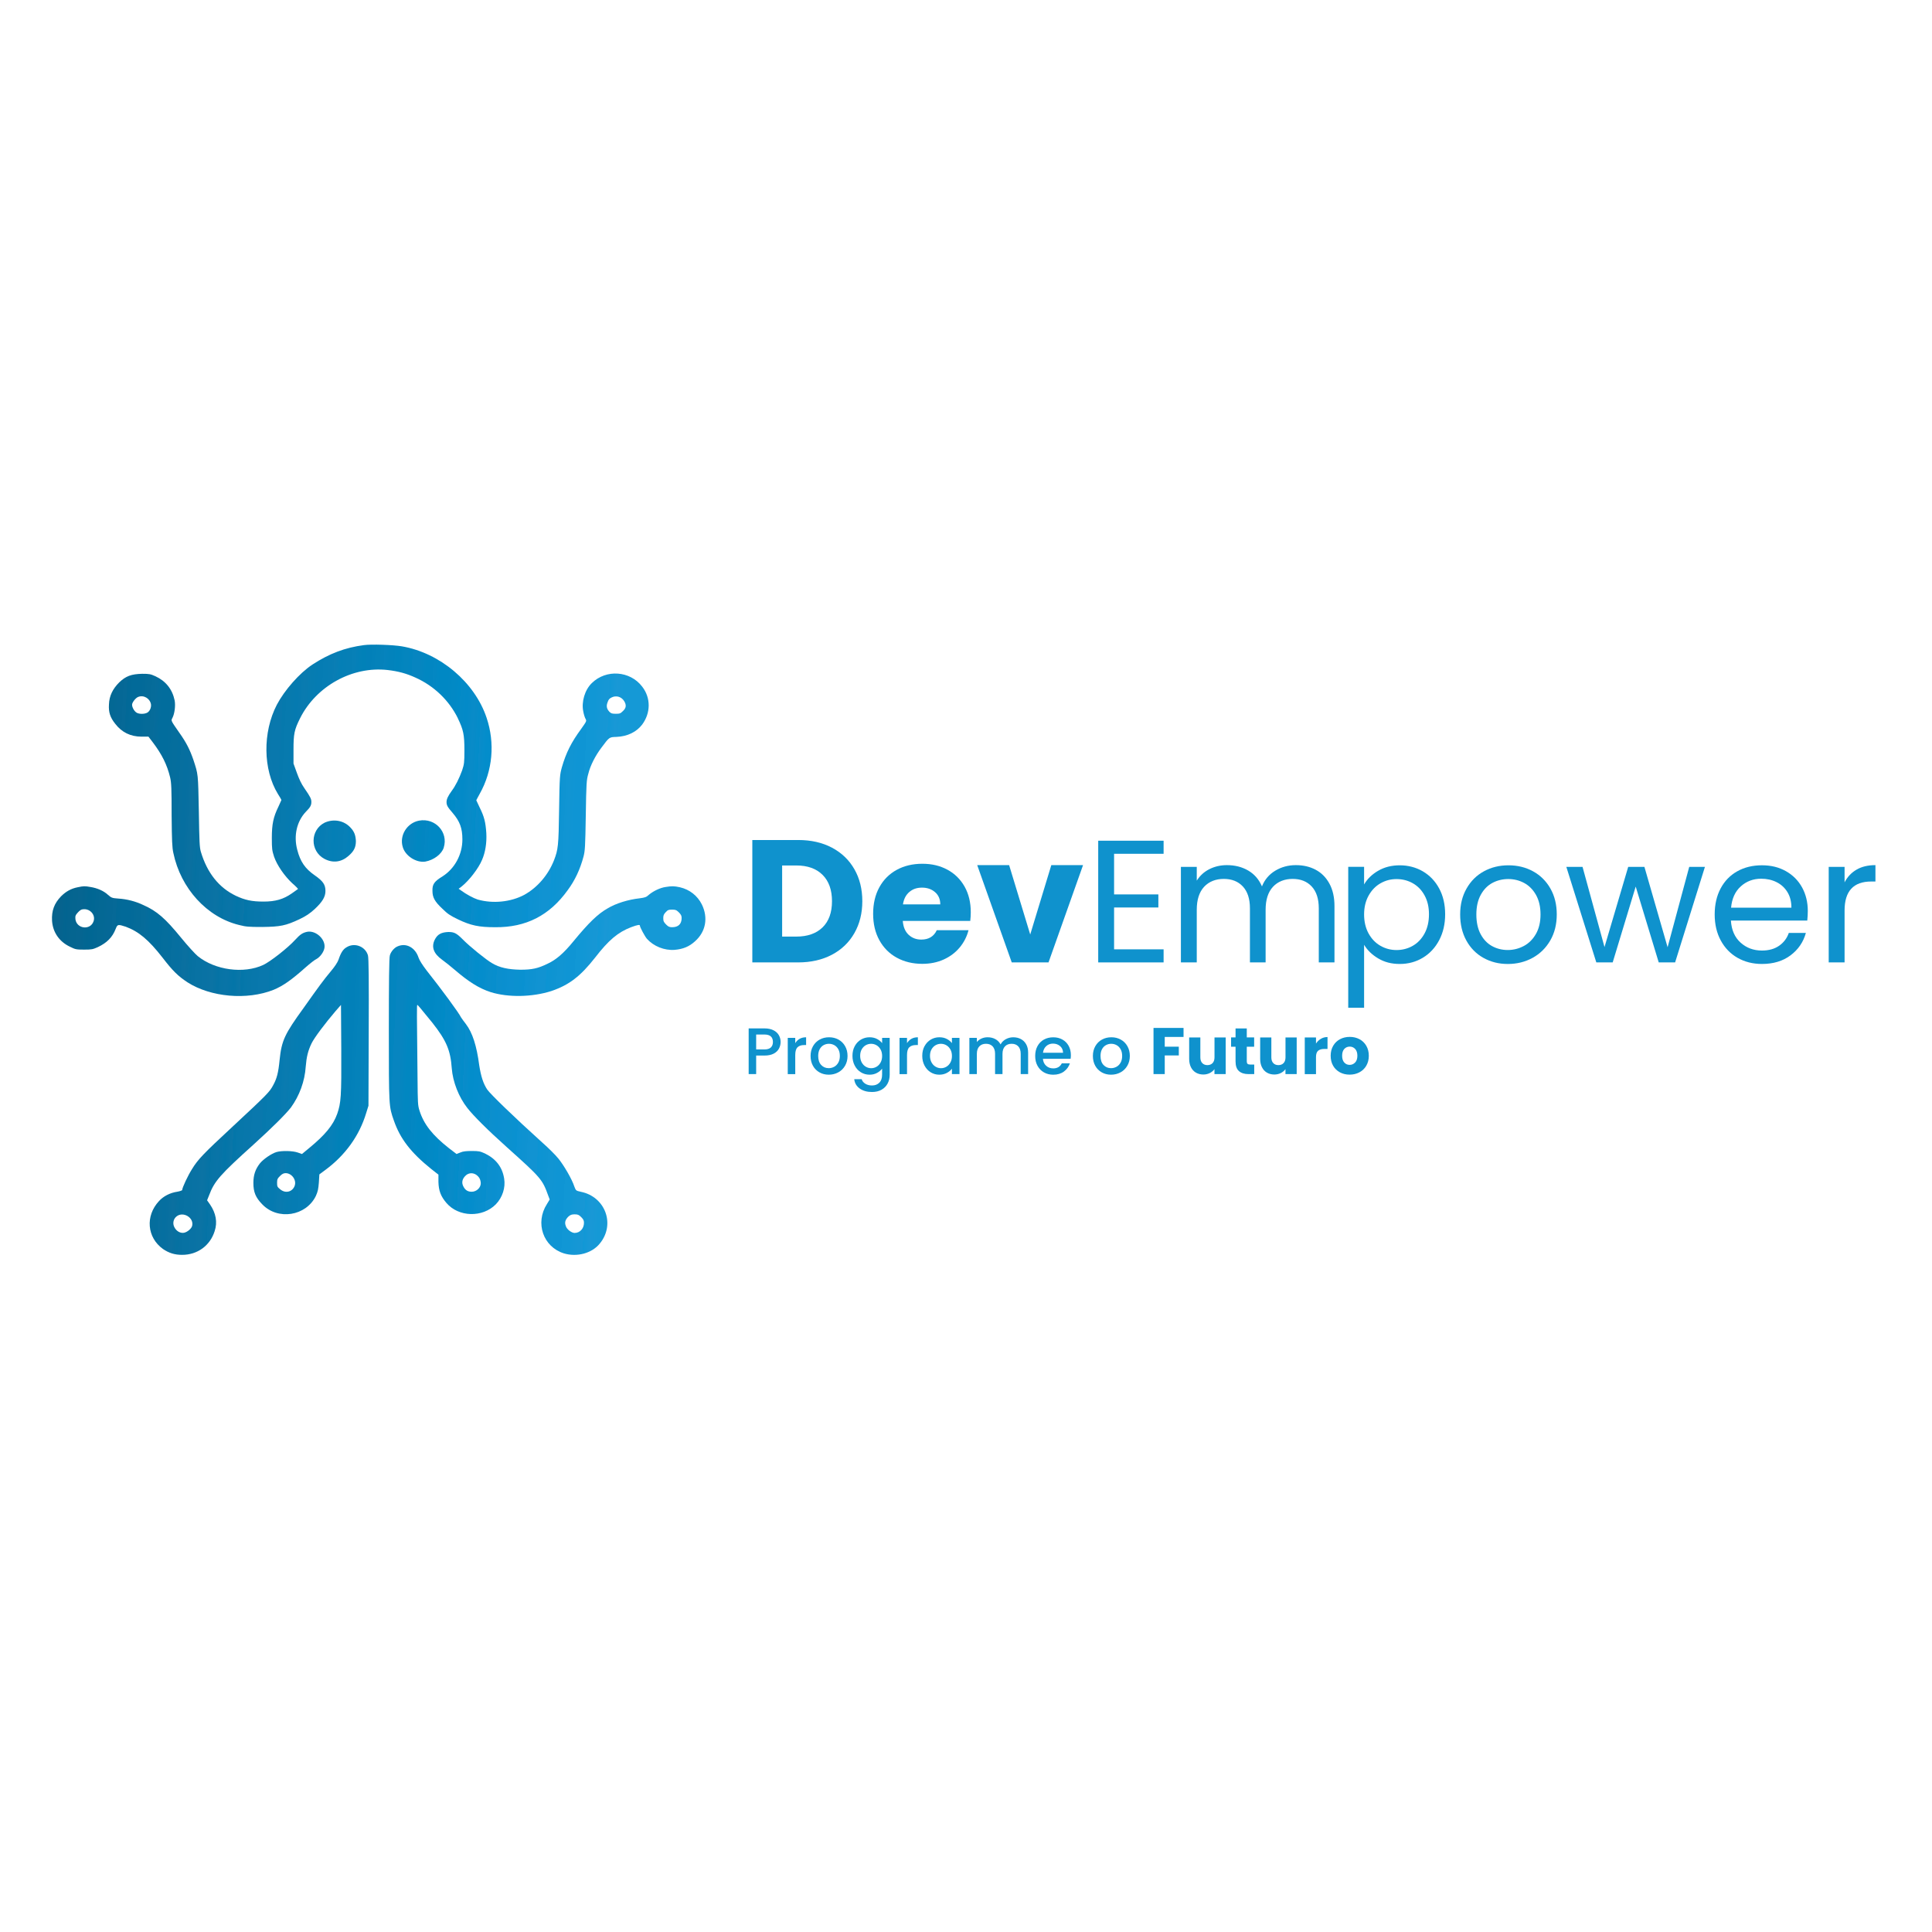 <?xml version="1.0" encoding="UTF-8"?>
<svg id="Camada_1" data-name="Camada 1" xmlns="http://www.w3.org/2000/svg" xmlns:xlink="http://www.w3.org/1999/xlink" viewBox="0 0 1080 1080">
  <defs>
    <style>
      .cls-1 {
        fill: url(#Gradiente_sem_nome_2);
      }

      .cls-1, .cls-2, .cls-3, .cls-4, .cls-5, .cls-6, .cls-7, .cls-8 {
        stroke-width: 0px;
      }

      .cls-2 {
        fill: url(#Gradiente_sem_nome_2-4);
      }

      .cls-3 {
        fill: url(#Gradiente_sem_nome_2-7);
      }

      .cls-4 {
        fill: url(#Gradiente_sem_nome_2-2);
      }

      .cls-5 {
        fill: url(#Gradiente_sem_nome_2-5);
      }

      .cls-6 {
        fill: #0f92cd;
      }

      .cls-7 {
        fill: url(#Gradiente_sem_nome_2-6);
      }

      .cls-8 {
        fill: url(#Gradiente_sem_nome_2-3);
      }
    </style>
    <linearGradient id="Gradiente_sem_nome_2" data-name="Gradiente sem nome 2" x1="-54.07" y1="507.5" x2="341.93" y2="526.56" gradientUnits="userSpaceOnUse">
      <stop offset="0" stop-color="#025478"/>
      <stop offset="0" stop-color="#025478"/>
      <stop offset=".02" stop-color="#025579"/>
      <stop offset=".02" stop-color="#05547a"/>
      <stop offset=".03" stop-color="#02567b"/>
      <stop offset=".04" stop-color="#03567c"/>
      <stop offset=".05" stop-color="#02577c"/>
      <stop offset=".05" stop-color="#03577d"/>
      <stop offset=".06" stop-color="#01587e"/>
      <stop offset=".07" stop-color="#03597f"/>
      <stop offset=".08" stop-color="#055880"/>
      <stop offset=".09" stop-color="#045a80"/>
      <stop offset=".09" stop-color="#055a81"/>
      <stop offset=".1" stop-color="#065b82"/>
      <stop offset=".11" stop-color="#075b83"/>
      <stop offset=".12" stop-color="#055c84"/>
      <stop offset=".12" stop-color="#055c84"/>
      <stop offset=".13" stop-color="#075c85"/>
      <stop offset=".14" stop-color="#085d85"/>
      <stop offset=".15" stop-color="#045d86"/>
      <stop offset=".16" stop-color="#055f88"/>
      <stop offset=".16" stop-color="#055f88"/>
      <stop offset=".17" stop-color="#075f88"/>
      <stop offset=".18" stop-color="#08608a"/>
      <stop offset=".19" stop-color="#08618b"/>
      <stop offset=".2" stop-color="#04618c"/>
      <stop offset=".2" stop-color="#08628c"/>
      <stop offset=".21" stop-color="#06638d"/>
      <stop offset=".22" stop-color="#07638e"/>
      <stop offset=".23" stop-color="#026490"/>
      <stop offset=".23" stop-color="#036490"/>
      <stop offset=".24" stop-color="#056590"/>
      <stop offset=".25" stop-color="#066591"/>
      <stop offset=".26" stop-color="#016692"/>
      <stop offset=".27" stop-color="#016794"/>
      <stop offset=".27" stop-color="#036794"/>
      <stop offset=".28" stop-color="#046894"/>
      <stop offset=".29" stop-color="#056896"/>
      <stop offset=".3" stop-color="#066997"/>
      <stop offset=".3" stop-color="#026997"/>
      <stop offset=".31" stop-color="#026a99"/>
      <stop offset=".32" stop-color="#026a99"/>
      <stop offset=".33" stop-color="#056b99"/>
      <stop offset=".34" stop-color="#066c9a"/>
      <stop offset=".34" stop-color="#076c9b"/>
      <stop offset=".35" stop-color="#026d9d"/>
      <stop offset=".36" stop-color="#026d9d"/>
      <stop offset=".37" stop-color="#056e9d"/>
      <stop offset=".38" stop-color="#046e9e"/>
      <stop offset=".38" stop-color="#076f9f"/>
      <stop offset=".39" stop-color="#066fa0"/>
      <stop offset=".4" stop-color="#0b70a0"/>
      <stop offset=".41" stop-color="#0571a1"/>
      <stop offset=".41" stop-color="#0771a2"/>
      <stop offset=".42" stop-color="#0872a3"/>
      <stop offset=".43" stop-color="#0972a4"/>
      <stop offset=".44" stop-color="#0b73a4"/>
      <stop offset=".45" stop-color="#0473a5"/>
      <stop offset=".45" stop-color="#0774a6"/>
      <stop offset=".46" stop-color="#0974a7"/>
      <stop offset=".47" stop-color="#0375a8"/>
      <stop offset=".48" stop-color="#0b76a8"/>
      <stop offset=".48" stop-color="#0376a9"/>
      <stop offset=".49" stop-color="#0777aa"/>
      <stop offset=".5" stop-color="#0877ab"/>
      <stop offset=".51" stop-color="#0978ad"/>
      <stop offset=".52" stop-color="#0978ad"/>
      <stop offset=".52" stop-color="#0679ad"/>
      <stop offset=".53" stop-color="#077aae"/>
      <stop offset=".54" stop-color="#057ab0"/>
      <stop offset=".55" stop-color="#0a7bb0"/>
      <stop offset=".55" stop-color="#0a7bb0"/>
      <stop offset=".56" stop-color="#067cb1"/>
      <stop offset=".57" stop-color="#057cb3"/>
      <stop offset=".58" stop-color="#067db4"/>
      <stop offset=".59" stop-color="#087db4"/>
      <stop offset=".59" stop-color="#0a7eb4"/>
      <stop offset=".6" stop-color="#047fb6"/>
      <stop offset=".61" stop-color="#067fb6"/>
      <stop offset=".62" stop-color="#0780b7"/>
      <stop offset=".62" stop-color="#0680b8"/>
      <stop offset=".63" stop-color="#0181b8"/>
      <stop offset=".64" stop-color="#0280b9"/>
      <stop offset=".65" stop-color="#0482ba"/>
      <stop offset=".66" stop-color="#0582bb"/>
      <stop offset=".66" stop-color="#0683bd"/>
      <stop offset=".67" stop-color="#0283bc"/>
      <stop offset=".68" stop-color="#0084bd"/>
      <stop offset=".69" stop-color="#0485be"/>
      <stop offset=".7" stop-color="#0385bf"/>
      <stop offset=".7" stop-color="#0785c0"/>
      <stop offset=".71" stop-color="#0785c0"/>
      <stop offset=".72" stop-color="#0187c1"/>
      <stop offset=".73" stop-color="#0286c2"/>
      <stop offset=".73" stop-color="#0487c3"/>
      <stop offset=".74" stop-color="#0088c4"/>
      <stop offset=".75" stop-color="#0088c4"/>
      <stop offset=".76" stop-color="#0289c5"/>
      <stop offset=".77" stop-color="#008ac7"/>
      <stop offset=".77" stop-color="#058ac7"/>
      <stop offset=".78" stop-color="#038ac8"/>
      <stop offset=".79" stop-color="#098bc8"/>
      <stop offset=".8" stop-color="#038cc9"/>
      <stop offset=".8" stop-color="#0a8cca"/>
      <stop offset=".81" stop-color="#038dcb"/>
      <stop offset=".82" stop-color="#048dcc"/>
      <stop offset=".83" stop-color="#098ecc"/>
      <stop offset=".84" stop-color="#078ecd"/>
      <stop offset=".84" stop-color="#0c8fcd"/>
      <stop offset=".85" stop-color="#0a8fcf"/>
      <stop offset=".86" stop-color="#0c90d0"/>
      <stop offset=".87" stop-color="#0b91cf"/>
      <stop offset=".88" stop-color="#0991d1"/>
      <stop offset=".88" stop-color="#0c92d2"/>
      <stop offset=".89" stop-color="#0e92d1"/>
      <stop offset=".9" stop-color="#1193d2"/>
      <stop offset=".91" stop-color="#1193d2"/>
      <stop offset=".91" stop-color="#0c94d3"/>
      <stop offset=".92" stop-color="#0e94d2"/>
      <stop offset=".93" stop-color="#1195d3"/>
      <stop offset=".94" stop-color="#0f95d4"/>
      <stop offset=".95" stop-color="#0f95d4"/>
      <stop offset=".95" stop-color="#1197d5"/>
      <stop offset=".96" stop-color="#1197d5"/>
      <stop offset=".97" stop-color="#1597d5"/>
      <stop offset=".98" stop-color="#1797d5"/>
      <stop offset=".98" stop-color="#1198d6"/>
      <stop offset=".99" stop-color="#1998d6"/>
      <stop offset="1" stop-color="#1599d6"/>
    </linearGradient>
    <linearGradient id="Gradiente_sem_nome_2-2" data-name="Gradiente sem nome 2" x1="-54.63" y1="519.16" x2="341.37" y2="538.22" xlink:href="#Gradiente_sem_nome_2"/>
    <linearGradient id="Gradiente_sem_nome_2-3" data-name="Gradiente sem nome 2" x1="-58.47" y1="598.94" x2="337.53" y2="618" xlink:href="#Gradiente_sem_nome_2"/>
    <linearGradient id="Gradiente_sem_nome_2-4" data-name="Gradiente sem nome 2" x1="-51.6" y1="456.25" x2="344.4" y2="475.31" xlink:href="#Gradiente_sem_nome_2"/>
    <linearGradient id="Gradiente_sem_nome_2-5" data-name="Gradiente sem nome 2" x1="-58.75" y1="604.87" x2="337.25" y2="623.93" xlink:href="#Gradiente_sem_nome_2"/>
    <linearGradient id="Gradiente_sem_nome_2-6" data-name="Gradiente sem nome 2" x1="-50.26" y1="428.33" x2="345.74" y2="447.39" xlink:href="#Gradiente_sem_nome_2"/>
    <linearGradient id="Gradiente_sem_nome_2-7" data-name="Gradiente sem nome 2" x1="-51.72" y1="458.66" x2="344.28" y2="477.72" xlink:href="#Gradiente_sem_nome_2"/>
  </defs>
  <g>
    <path class="cls-1" d="M392.31,505.54c-2.4-4.78-6.75-8.29-12.25-9.56-3.22-.7-4.64-.7-8.02-.14-2.95.41-6.75,2.24-9.15,4.21-1.68,1.54-2.24,1.68-5.35,2.11-6.32.7-13.23,2.81-17.87,5.62-5.48,3.1-10.55,8.02-19,18.28-5.48,6.73-9.7,10.4-14.5,12.64-5.48,2.67-8.72,3.38-15.33,3.38-6.75-.14-11.53-1.13-15.76-3.65-3.24-1.83-12.8-9.56-16.6-13.5-3.24-3.24-4.64-3.94-7.75-3.94-4.08.16-6.18,1.27-7.73,4.37-1.97,4.08-.57,7.73,4.08,11.1,1.54,1.11,4.78,3.65,7.04,5.62,7.86,6.75,13.64,10.4,20.12,12.51,9.85,3.1,23.35,2.81,33.91-.57,10.01-3.38,16.33-8.29,24.5-18.69,7.59-9.83,12.8-14.18,20.12-17.01,3.8-1.4,4.94-1.54,4.94-.84,0,.84,2.81,6.05,3.92,7.32,3.8,4.21,9.72,6.59,15.49,6.18,4.78-.43,8.16-1.83,11.39-4.78,6.05-5.35,7.47-13.21,3.8-20.66ZM375.71,518.32c-1.4,0-2.11-.27-3.24-1.4-1.4-1.4-1.7-1.95-1.7-3.65,0-1.54.29-2.24,1.4-3.38,1.13-1.27,1.7-1.4,3.53-1.4s2.38.14,3.8,1.54c1.11,1.13,1.54,1.83,1.54,3.1,0,3.38-1.83,5.19-5.35,5.19Z"/>
    <path class="cls-4" d="M104.79,549.11c12.95,8.29,33.23,10.13,48.13,4.21,5.35-2.24,9.99-5.48,18.01-12.64,2.4-2.11,5.07-4.21,6.07-4.64,1.97-1.13,3.94-3.79,4.35-6.05.86-4.78-4.64-9.97-9.56-9.13-2.67.57-3.94,1.4-6.91,4.64-3.94,4.35-13.79,12.08-17.73,13.91-10.83,5.05-26.87,2.95-36.58-4.92-1.4-1.13-5.64-5.76-9.42-10.4-8.74-10.69-13.38-14.77-20.97-18.14-4.37-2.11-9.29-3.36-14.07-3.65-3.53-.27-3.8-.41-5.78-2.11-2.4-2.24-6.05-3.78-9.72-4.35-3.24-.57-3.8-.57-7.18.14-3.65.7-6.61,2.38-9.29,5.05-3.8,3.94-5.35,8.02-5.05,13.64.41,6.48,4.08,11.8,10.13,14.61,2.81,1.4,3.38,1.56,7.75,1.56s4.92-.16,7.73-1.4c5.07-2.4,8.17-5.48,9.99-10.26,1-2.54,1.27-2.54,5.64-1.13,7.18,2.67,12.8,7.32,20.54,17.29,5.64,7.32,8.58,10.26,13.93,13.77ZM52.31,514.97c-1.7,5.19-9.44,4.35-10.15-1.13-.14-1.83,0-2.24,1.27-3.65.86-1,1.97-1.83,2.54-1.83,4.08-.84,7.61,2.95,6.34,6.61Z"/>
    <path class="cls-8" d="M324.61,666.19c-2.52-.57-2.67-.57-3.51-2.81-1.4-4.35-5.91-11.94-8.86-15.61-1.56-1.97-5.64-6.05-9.15-9.13-16.06-14.48-28.86-26.98-30.69-29.52-2.24-3.38-3.51-7.3-4.51-13.64-1.4-10.81-3.79-18.26-7.45-23.04-.98-1.27-2.24-2.95-2.67-3.65-1.27-2.67-11.26-16.17-19.28-26.28-2.44-3.2-3.94-5.58-4.51-7.18-1.83-5.62-6.89-8.43-11.69-6.32-1.81.7-3.79,2.95-4.35,5.05-.43,1.13-.57,15.47-.57,41.46,0,43.43,0,42.88,2.81,50.88,3.51,10.13,9.42,17.85,20.97,27.14l3.94,3.08v4.08c.14,4.92,1.27,8.02,4.51,11.8,6.75,7.88,20.12,8.29,27.59.7,3.65-3.78,5.48-9.27,4.64-14.34-1-6.46-4.64-11.1-10.71-14.05-2.81-1.27-3.51-1.4-7.32-1.4-2.95,0-4.92.14-6.48.84l-2.11.84-4.21-3.22c-9.15-7.18-14.07-13.36-16.47-20.95-1-3.08-1-4.21-1.13-18.69-.41-35.98-.41-40.48-.14-40.48s1.27,1.13,8.45,9.99c7.75,9.83,10.13,15.32,10.83,25.44.57,7.59,3.94,16.15,8.72,22.2,3.39,4.35,11.26,12.23,22.1,21.93,19.14,17.15,19.84,17.99,23.08,26.98l.84,2.24-1.54,2.54c-6.75,10.54-2.11,23.9,9.42,27.55,7.32,2.24,15.76,0,20.13-5.48,8.86-10.69,3.08-26.28-10.71-28.95ZM260.74,656.77c1.54-1.11,3.51-1.27,5.35-.14,1.81,1.27,2.54,2.67,2.67,4.78,0,2.54-2.4,4.78-5.07,4.78-2.11,0-3.51-.84-4.51-2.67-1.4-2.38-.84-4.78,1.56-6.75ZM321.24,689.23c-1.68,0-4.35-1.95-4.92-3.79-.84-2.11-.29-3.65,1.4-5.35,1.13-.98,1.83-1.27,3.51-1.27,1.83,0,2.4.29,3.67,1.56,1.27,1.25,1.54,1.95,1.54,3.22,0,3.1-2.24,5.62-5.21,5.62Z"/>
    <path class="cls-2" d="M248.06,473.78c2.67-8.58-4.78-16.72-13.79-15.04-6.75,1.27-11.1,8.29-9.13,14.75,1.4,4.94,7.45,8.86,12.53,8.16,4.78-.84,9.29-4.21,10.4-7.86Z"/>
    <path class="cls-5" d="M193.88,529.44c-2.11,1.11-3.38,3.22-4.64,7.02-.57,1.58-2.07,3.84-4.51,6.75-3.65,4.35-6.46,8.14-14.91,20.1-10.69,14.75-12.39,18.26-13.52,29.23-.7,7.18-1.54,10.4-3.65,14.2-1.97,3.65-2.97,4.78-23.08,23.47-15.9,14.75-19,17.99-22.24,23.33-2.24,3.51-5.48,10.4-5.48,11.67,0,.27-1.27.7-2.81.98-3.94.57-7.75,2.54-10.15,5.21-7.75,8.29-6.75,20.37,2.26,26.83,3.38,2.26,6.46,3.24,10.69,3.24,8.58,0,15.61-5.19,18.14-13.21,1.7-5.05.7-10.13-2.54-14.91l-1.68-2.38,1.13-2.81c2.95-7.88,6.18-11.53,24.89-28.39,10.56-9.56,17.87-16.88,20.84-20.66,4.78-6.61,7.75-14.63,8.29-22.92.43-5.33,1.27-8.84,3.24-12.92,1.56-3.24,7.75-11.39,13.38-17.99l3.08-3.53.16,24.74c.14,26.44-.16,30.08-2.26,36.13-2.24,6.32-6.75,11.8-15.63,19.1l-4.08,3.38-2.38-.84c-2.83-.98-8.88-1.11-11.82-.27-2.83.84-7.32,3.92-9.29,6.32-2.54,3.24-3.67,6.46-3.67,10.96,0,5.19,1.27,8.16,4.94,11.94,8.72,9.13,24.49,6.61,29.97-4.64,1.13-2.52,1.4-3.79,1.7-7.59l.27-4.49,3.24-2.4c11.26-8.29,19.14-19.24,22.94-31.9l1.27-4.08.14-41.19c.14-28.66,0-41.6-.43-42.86-1.4-4.92-7.32-7.3-11.82-4.62ZM107.47,685.02c-.27,1.7-2.67,3.67-4.51,4.08-2.11.43-4.35-.84-5.48-3.08-1.13-2.11-.57-4.78,1.4-6.18,3.67-2.67,9.44.84,8.58,5.19ZM164.75,662.82c-1.27,3.51-5.21,4.51-8.16,1.97-1.56-1.27-1.7-1.54-1.7-3.65,0-1.97.29-2.4,1.7-3.8,1.11-1.11,1.97-1.54,3.08-1.54,3.39,0,6.2,3.78,5.07,7.02Z"/>
    <path class="cls-7" d="M255.94,401.54c3.1,6.46,3.67,9.13,3.67,17.85,0,7.02-.14,7.73-1.27,11.24-1.7,4.64-3.67,8.58-5.77,11.39-2.24,3.08-2.95,4.78-2.95,6.32,0,1.83.57,2.81,3.38,6.05,4.08,4.78,5.48,8.56,5.48,14.89,0,8.29-4.21,16.17-10.96,20.52-4.8,2.95-5.91,4.51-5.77,8.29,0,3.51,1.27,5.91,5.48,9.83,2.97,2.97,4.51,3.94,8.88,6.05,7.02,3.38,11.67,4.35,20.68,4.35,17.31.16,30.4-6.59,40.52-20.66,4.04-5.42,7-11.71,8.88-18.83.84-3.24.98-5.35,1.27-23.04.27-17.85.41-19.82,1.4-23.2,1.11-4.64,3.94-10.13,7.32-14.61,4.51-6.05,4.35-5.91,8.45-6.05,6.05-.27,11.12-2.67,14.34-6.89,4.8-6.46,4.94-14.91,0-21.23-6.75-8.86-20.11-9.83-28.13-1.97-3.94,3.8-5.91,10.56-4.78,15.88.27,1.56.84,3.38,1.25,4.08.72,1.27.57,1.4-2.52,5.78-5.37,7.3-8.31,13.07-10.71,21.36-1.11,4.21-1.27,4.49-1.54,23.61-.27,20.52-.57,22.34-2.81,28.25-3.24,8.29-9.29,15.32-16.6,19.39-7.61,4.08-17.6,5.05-26.05,2.67-2.24-.7-6.48-2.95-9.29-5.05l-1.4-1,1.7-1.27c4.21-3.38,9.42-10.11,11.39-14.89,1.83-4.21,2.67-9.42,2.38-14.91-.41-6.05-1.11-9.13-3.79-14.48l-1.83-3.94,1.97-3.65c7.18-12.78,8.58-28.25,3.8-42.43-6.61-19.82-26.05-36.27-47.29-39.92-5.07-.86-17.03-1.27-21.25-.7-10.69,1.4-19.43,4.78-28.72,10.81-7.32,4.78-15.76,14.48-19.98,22.5-8.02,15.45-7.75,36.27.57,49.89,1.13,1.7,1.97,3.24,1.97,3.38s-.84,1.83-1.7,3.8c-2.81,5.76-3.65,9.7-3.65,17.42,0,6.18.14,7.02,1.27,10.54,1.68,4.78,5.76,10.69,10.13,14.77,1.83,1.54,3.24,3.08,3.24,3.22,0,0-1.54,1.13-3.38,2.4-4.78,3.38-9.29,4.64-15.9,4.64s-10.42-.86-15.49-3.24c-9.42-4.51-16.04-12.8-19.55-24.6-.72-2.38-.86-5.76-1.13-22.63-.43-21.36-.29-20.37-3.1-28.95-1.97-5.62-3.94-9.54-7.75-14.89-4.78-6.89-4.78-6.75-3.94-8.29,1.27-2.4,1.83-7.02,1.27-9.85-1.27-6.18-4.92-10.81-10.69-13.48-2.81-1.27-3.51-1.4-7.45-1.4-6.05.14-9.15,1.27-12.82,4.78-3.65,3.65-5.62,7.59-5.76,12.37-.29,4.35.7,7.3,3.51,10.81,3.67,4.78,8.58,7.18,14.77,7.18h3.8l2.26,2.95c5.35,7.02,8.16,12.8,9.85,19.82.7,2.95.84,6.46.84,21.07.14,14.34.27,18.14.98,21.23,4.08,19.69,18.73,35.84,36.74,40.21,3.8.98,5.35,1.11,12.95,1.11,10.13-.14,13.07-.7,20.82-4.35,3.8-1.83,5.64-3.1,8.45-5.62,4.37-4.08,6.05-6.89,6.05-10.13,0-3.51-1.27-5.48-5.91-8.72-5.48-3.78-8.16-7.73-9.85-14.32-2.11-7.88-.27-15.88,4.78-21.23,2.54-2.54,3.1-3.65,3.1-5.48,0-1.7-.41-2.67-3.8-7.59-1.81-2.54-3.08-5.35-4.35-8.86l-1.83-5.05v-7.75c0-8.84.43-11.1,3.67-17.56,8.99-17.99,29.27-29.23,48.97-26.98,6.05.7,10.55,1.97,15.47,4.21,10.42,4.64,18.87,12.78,23.78,22.77ZM339.67,392.54c.43-1.4,1-2.11,2.26-2.67,2.52-1.27,5.48-.43,7.02,2.11,1.27,2.11,1.13,3.8-.7,5.48-1.4,1.4-1.83,1.54-3.94,1.54s-2.67-.14-3.65-1.11c-1.56-1.7-1.83-3.24-1-5.35ZM81.85,398.59c-1.68.7-4.49.55-5.62-.29-1.27-.84-2.4-2.95-2.4-4.35,0-1.27,1.97-3.8,3.38-4.35,3.1-1.27,6.61.84,7.18,4.08.29,1.95-.84,4.35-2.54,4.92Z"/>
    <path class="cls-3" d="M198.95,470.27c-.14-3.24-.84-5.35-2.97-7.59-3.65-4.08-9.56-5.07-14.5-2.81-8.16,4.08-8.29,15.88-.14,20.23,4.8,2.54,9.58,1.83,13.52-1.68,2.95-2.54,4.08-4.78,4.08-8.16Z"/>
  </g>
  <g>
    <g>
      <path class="cls-6" d="M465.09,473.86c5.39,2.86,9.57,6.87,12.52,12.04,2.96,5.17,4.43,11.13,4.43,17.88s-1.48,12.64-4.43,17.83c-2.96,5.2-7.15,9.23-12.57,12.09-5.43,2.86-11.71,4.29-18.86,4.29h-25.63v-68.42h25.63c7.21,0,13.51,1.43,18.91,4.29ZM459.83,518.4c3.51-3.44,5.26-8.32,5.26-14.62s-1.75-11.21-5.26-14.72-8.42-5.26-14.72-5.26h-7.89v39.76h7.89c6.3,0,11.21-1.72,14.72-5.17Z"/>
      <path class="cls-6" d="M542.38,514.8h-37.72c.26,3.38,1.35,5.96,3.27,7.75,1.92,1.79,4.27,2.68,7.07,2.68,4.16,0,7.05-1.75,8.67-5.26h17.74c-.91,3.57-2.55,6.79-4.92,9.65-2.37,2.86-5.35,5.1-8.92,6.73-3.57,1.62-7.57,2.44-11.99,2.44-5.33,0-10.07-1.14-14.23-3.41-4.16-2.27-7.41-5.52-9.75-9.75-2.34-4.22-3.51-9.16-3.51-14.81s1.15-10.59,3.46-14.81c2.31-4.22,5.54-7.47,9.7-9.75,4.16-2.27,8.93-3.41,14.33-3.41s9.94,1.11,14.03,3.31c4.09,2.21,7.29,5.36,9.6,9.45,2.31,4.09,3.46,8.87,3.46,14.33,0,1.56-.1,3.18-.29,4.87ZM525.62,505.54c0-2.86-.97-5.13-2.92-6.82-1.95-1.69-4.39-2.53-7.31-2.53s-5.15.81-7.07,2.44c-1.92,1.62-3.1,3.93-3.56,6.92h20.86Z"/>
      <path class="cls-6" d="M575.9,522.4l11.79-38.79h17.74l-19.3,54.38h-20.56l-19.3-54.38h17.84l11.79,38.79Z"/>
      <path class="cls-6" d="M622.78,477.27v22.71h24.75v7.31h-24.75v23.39h27.68v7.31h-36.55v-68.03h36.55v7.31h-27.68Z"/>
      <path class="cls-6" d="M735.45,486.19c3.25,1.72,5.81,4.3,7.7,7.75,1.88,3.44,2.83,7.64,2.83,12.57v31.48h-8.77v-30.21c0-5.33-1.32-9.4-3.95-12.23-2.63-2.83-6.19-4.24-10.67-4.24s-8.28,1.48-11.01,4.43c-2.73,2.96-4.09,7.23-4.09,12.82v29.43h-8.77v-30.21c0-5.33-1.32-9.4-3.95-12.23-2.63-2.83-6.19-4.24-10.67-4.24s-8.28,1.48-11.01,4.43c-2.73,2.96-4.09,7.23-4.09,12.82v29.43h-8.87v-53.41h8.87v7.7c1.75-2.79,4.11-4.94,7.07-6.43,2.96-1.49,6.22-2.24,9.79-2.24,4.48,0,8.45,1.01,11.89,3.02,3.44,2.01,6.01,4.97,7.7,8.87,1.49-3.77,3.96-6.69,7.41-8.77,3.44-2.08,7.28-3.12,11.5-3.12s7.86.86,11.11,2.58Z"/>
      <path class="cls-6" d="M770.39,486.78c3.48-2.05,7.52-3.07,12.13-3.07s9.05,1.14,12.91,3.41c3.86,2.28,6.9,5.47,9.11,9.6,2.21,4.13,3.31,8.92,3.31,14.37s-1.11,10.2-3.31,14.42c-2.21,4.22-5.25,7.5-9.11,9.84-3.87,2.34-8.17,3.51-12.91,3.51s-8.56-1.02-12.04-3.07c-3.48-2.05-6.12-4.6-7.94-7.65v35.18h-8.87v-78.75h8.87v9.84c1.75-3.05,4.37-5.6,7.85-7.65ZM796.36,500.57c-1.63-2.99-3.82-5.26-6.58-6.82-2.76-1.56-5.8-2.34-9.11-2.34s-6.25.8-9.02,2.39c-2.76,1.59-4.97,3.9-6.63,6.92-1.66,3.02-2.48,6.51-2.48,10.48s.83,7.55,2.48,10.57c1.66,3.02,3.86,5.33,6.63,6.92,2.76,1.59,5.77,2.39,9.02,2.39s6.35-.79,9.11-2.39c2.76-1.59,4.95-3.9,6.58-6.92,1.62-3.02,2.44-6.58,2.44-10.67s-.81-7.54-2.44-10.53Z"/>
      <path class="cls-6" d="M829.25,535.46c-4.06-2.27-7.25-5.51-9.55-9.7-2.31-4.19-3.46-9.05-3.46-14.57s1.18-10.28,3.56-14.47c2.37-4.19,5.6-7.41,9.7-9.65,4.09-2.24,8.67-3.36,13.74-3.36s9.65,1.12,13.74,3.36c4.09,2.24,7.32,5.44,9.7,9.6,2.37,4.16,3.56,9,3.56,14.52s-1.22,10.38-3.65,14.57-5.73,7.42-9.89,9.7c-4.16,2.28-8.77,3.41-13.84,3.41s-9.54-1.14-13.6-3.41ZM851.81,528.83c2.79-1.49,5.05-3.74,6.77-6.73,1.72-2.99,2.58-6.63,2.58-10.92s-.85-7.93-2.53-10.92c-1.69-2.99-3.9-5.21-6.63-6.68-2.73-1.46-5.69-2.19-8.87-2.19s-6.22.73-8.92,2.19c-2.7,1.46-4.86,3.69-6.48,6.68-1.63,2.99-2.44,6.63-2.44,10.92s.79,8.03,2.39,11.01c1.59,2.99,3.72,5.21,6.38,6.68,2.66,1.46,5.59,2.19,8.77,2.19s6.17-.75,8.97-2.24Z"/>
      <path class="cls-6" d="M953.07,484.58l-16.67,53.41h-9.16l-12.87-42.39-12.86,42.39h-9.16l-16.76-53.41h9.06l12.28,44.83,13.25-44.83h9.06l12.96,44.93,12.09-44.93h8.77Z"/>
      <path class="cls-6" d="M1010.28,514.6h-42.69c.32,5.26,2.13,9.37,5.41,12.33,3.28,2.96,7.26,4.43,11.94,4.43,3.83,0,7.03-.89,9.6-2.68,2.57-1.79,4.37-4.17,5.41-7.16h9.55c-1.43,5.13-4.29,9.31-8.58,12.52-4.29,3.22-9.62,4.82-15.98,4.82-5.07,0-9.6-1.14-13.6-3.41-4-2.27-7.13-5.51-9.41-9.7-2.28-4.19-3.41-9.05-3.41-14.57s1.1-10.36,3.31-14.52c2.21-4.16,5.31-7.36,9.31-9.6,4-2.24,8.59-3.36,13.79-3.36s9.55,1.11,13.45,3.31c3.9,2.21,6.9,5.25,9.02,9.11,2.11,3.87,3.17,8.24,3.17,13.11,0,1.69-.1,3.48-.29,5.36ZM999.17,498.67c-1.5-2.44-3.53-4.29-6.09-5.56-2.57-1.27-5.41-1.9-8.53-1.9-4.48,0-8.3,1.43-11.45,4.29-3.15,2.86-4.96,6.82-5.41,11.89h33.72c0-3.38-.75-6.29-2.24-8.72Z"/>
      <path class="cls-6" d="M1037.81,486.14c2.89-1.69,6.42-2.53,10.57-2.53v9.16h-2.34c-9.94,0-14.91,5.39-14.91,16.18v29.04h-8.87v-53.41h8.87v8.67c1.56-3.05,3.78-5.42,6.68-7.11Z"/>
    </g>
    <g>
      <path class="cls-6" d="M435.45,586.17c-.61,1.15-1.59,2.09-2.94,2.81-1.35.72-3.08,1.08-5.18,1.08h-4.63v10.36h-4.19v-25.54h8.82c1.96,0,3.62.34,4.98,1.01,1.36.67,2.38,1.59,3.05,2.74s1.01,2.44,1.01,3.86c0,1.3-.31,2.52-.92,3.67ZM430.89,585.56c.78-.72,1.18-1.75,1.18-3.07,0-2.79-1.58-4.19-4.74-4.19h-4.63v8.34h4.63c1.59,0,2.78-.36,3.56-1.08Z"/>
      <path class="cls-6" d="M447,580.71c1.02-.58,2.22-.86,3.62-.86v4.34h-1.07c-1.64,0-2.89.42-3.73,1.25-.85.83-1.27,2.28-1.27,4.34v10.66h-4.19v-20.25h4.19v2.94c.61-1.03,1.43-1.83,2.44-2.41Z"/>
      <path class="cls-6" d="M458.08,599.46c-1.54-.87-2.76-2.09-3.64-3.68-.88-1.58-1.32-3.41-1.32-5.49s.45-3.88,1.36-5.48c.91-1.59,2.14-2.82,3.71-3.68,1.57-.86,3.32-1.29,5.26-1.29s3.69.43,5.26,1.29c1.57.86,2.81,2.08,3.71,3.68.91,1.59,1.36,3.42,1.36,5.48s-.47,3.88-1.4,5.48c-.93,1.59-2.2,2.82-3.8,3.69-1.6.87-3.38,1.3-5.31,1.3s-3.64-.43-5.18-1.3ZM466.3,596.35c.94-.51,1.71-1.29,2.3-2.32.59-1.03.88-2.28.88-3.75s-.28-2.71-.85-3.73c-.56-1.02-1.31-1.78-2.24-2.3-.93-.51-1.94-.77-3.01-.77s-2.08.26-3,.77c-.92.51-1.65,1.28-2.19,2.3-.54,1.02-.81,2.26-.81,3.73,0,2.18.56,3.86,1.67,5.05,1.11,1.19,2.52,1.78,4.21,1.78,1.08,0,2.09-.26,3.03-.77Z"/>
      <path class="cls-6" d="M490.26,580.79c1.21.62,2.16,1.4,2.85,2.33v-2.94h4.23v20.58c0,1.86-.39,3.52-1.18,4.98-.78,1.46-1.92,2.6-3.4,3.44-1.48.83-3.25,1.25-5.31,1.25-2.74,0-5.02-.64-6.84-1.93-1.81-1.29-2.84-3.03-3.09-5.24h4.15c.32,1.05,1,1.9,2.04,2.55s2.28.97,3.73.97c1.69,0,3.06-.51,4.1-1.54,1.04-1.03,1.56-2.52,1.56-4.48v-3.38c-.71.96-1.67,1.76-2.89,2.41-1.21.65-2.59.97-4.13.97-1.76,0-3.38-.45-4.83-1.34-1.46-.89-2.61-2.14-3.45-3.75-.85-1.6-1.27-3.42-1.27-5.46s.42-3.83,1.27-5.4,2-2.79,3.45-3.66c1.46-.87,3.07-1.31,4.83-1.31,1.57,0,2.96.31,4.17.94ZM492.24,586.65c-.58-1.03-1.33-1.81-2.26-2.35-.93-.54-1.94-.81-3.01-.81s-2.08.26-3.01.79c-.93.53-1.68,1.3-2.26,2.32-.58,1.02-.86,2.22-.86,3.62s.29,2.62.86,3.67c.58,1.05,1.34,1.86,2.28,2.41.94.55,1.94.83,3,.83s2.08-.27,3.01-.81c.93-.54,1.68-1.33,2.26-2.37.58-1.04.86-2.26.86-3.66s-.29-2.61-.86-3.64Z"/>
      <path class="cls-6" d="M509.48,580.71c1.02-.58,2.22-.86,3.62-.86v4.34h-1.07c-1.64,0-2.88.42-3.73,1.25-.85.83-1.27,2.28-1.27,4.34v10.66h-4.19v-20.25h4.19v2.94c.61-1.03,1.43-1.83,2.44-2.41Z"/>
      <path class="cls-6" d="M516.83,584.81c.85-1.57,2-2.79,3.45-3.66,1.46-.87,3.07-1.31,4.83-1.31,1.59,0,2.98.31,4.17.94,1.19.62,2.14,1.4,2.85,2.33v-2.94h4.23v20.25h-4.23v-3.01c-.71.96-1.68,1.75-2.9,2.39s-2.62.96-4.19.96c-1.74,0-3.33-.45-4.78-1.34-1.45-.89-2.59-2.14-3.44-3.75-.85-1.6-1.27-3.42-1.27-5.46s.42-3.83,1.27-5.4ZM531.27,586.65c-.58-1.03-1.33-1.81-2.26-2.35-.93-.54-1.94-.81-3.01-.81s-2.08.26-3.01.79c-.93.53-1.68,1.3-2.26,2.32-.58,1.02-.86,2.22-.86,3.62s.29,2.62.86,3.67c.58,1.05,1.34,1.86,2.28,2.41s1.94.83,3,.83,2.08-.27,3.01-.81c.93-.54,1.68-1.33,2.26-2.37.58-1.04.86-2.26.86-3.66s-.29-2.61-.86-3.64Z"/>
      <path class="cls-6" d="M570.67,580.84c1.26.66,2.25,1.64,2.98,2.94.72,1.3,1.08,2.87,1.08,4.7v11.94h-4.15v-11.32c0-1.81-.45-3.2-1.36-4.17-.91-.97-2.14-1.45-3.71-1.45s-2.81.48-3.73,1.45c-.92.97-1.38,2.36-1.38,4.17v11.32h-4.15v-11.32c0-1.81-.45-3.2-1.36-4.17-.91-.97-2.14-1.45-3.71-1.45s-2.81.48-3.73,1.45c-.92.97-1.38,2.36-1.38,4.17v11.32h-4.19v-20.25h4.19v2.32c.69-.83,1.56-1.48,2.61-1.95,1.05-.46,2.18-.7,3.38-.7,1.62,0,3.06.34,4.34,1.03,1.27.69,2.25,1.68,2.94,2.98.61-1.22,1.57-2.2,2.87-2.92,1.3-.72,2.7-1.08,4.19-1.08,1.59,0,3.02.33,4.28.99Z"/>
      <path class="cls-6" d="M598.47,591.87h-15.47c.12,1.62.72,2.92,1.8,3.9s2.4,1.47,3.97,1.47c2.25,0,3.85-.94,4.78-2.83h4.52c-.61,1.86-1.72,3.39-3.33,4.58-1.6,1.19-3.6,1.78-5.97,1.78-1.94,0-3.67-.43-5.2-1.3-1.53-.87-2.73-2.09-3.6-3.68-.87-1.58-1.3-3.41-1.3-5.49s.42-3.91,1.27-5.49c.85-1.58,2.03-2.8,3.56-3.66,1.53-.86,3.29-1.29,5.27-1.29s3.61.42,5.11,1.25c1.49.83,2.66,2,3.49,3.51.83,1.51,1.25,3.24,1.25,5.2,0,.76-.05,1.45-.15,2.06ZM594.25,588.49c-.02-1.54-.58-2.78-1.65-3.71-1.08-.93-2.41-1.4-4.01-1.4-1.45,0-2.68.46-3.71,1.38-1.03.92-1.64,2.16-1.84,3.73h11.21Z"/>
      <path class="cls-6" d="M615.89,599.46c-1.54-.87-2.76-2.09-3.64-3.68-.88-1.58-1.32-3.41-1.32-5.49s.45-3.88,1.36-5.48,2.14-2.82,3.71-3.68c1.57-.86,3.32-1.29,5.26-1.29s3.69.43,5.25,1.29c1.57.86,2.81,2.08,3.71,3.68.91,1.59,1.36,3.42,1.36,5.48s-.47,3.88-1.4,5.48-2.2,2.82-3.8,3.69-3.38,1.3-5.31,1.3-3.64-.43-5.18-1.3ZM624.11,596.35c.94-.51,1.71-1.29,2.3-2.32s.88-2.28.88-3.75-.28-2.71-.85-3.73c-.56-1.02-1.31-1.78-2.24-2.3-.93-.51-1.94-.77-3.01-.77s-2.08.26-2.99.77c-.92.51-1.65,1.28-2.19,2.3s-.81,2.26-.81,3.73c0,2.18.56,3.86,1.67,5.05,1.12,1.19,2.52,1.78,4.21,1.78,1.08,0,2.09-.26,3.03-.77Z"/>
      <path class="cls-6" d="M661.61,574.63v5.03h-10.51v5.44h7.86v4.89h-7.86v10.44h-6.28v-25.8h16.8Z"/>
      <path class="cls-6" d="M685.17,579.92v20.51h-6.28v-2.79c-.64.91-1.5,1.64-2.59,2.19s-2.3.83-3.62.83c-1.57,0-2.95-.35-4.15-1.05-1.2-.7-2.13-1.71-2.79-3.03s-.99-2.88-.99-4.67v-11.98h6.25v11.14c0,1.37.35,2.44,1.07,3.2.71.76,1.67,1.14,2.87,1.14s2.19-.38,2.9-1.14c.71-.76,1.07-1.82,1.07-3.2v-11.14h6.28Z"/>
      <path class="cls-6" d="M701.12,595.1v5.33h-3.2c-2.28,0-4.06-.56-5.33-1.67-1.27-1.11-1.91-2.93-1.91-5.46v-8.16h-2.5v-5.22h2.5v-5h6.28v5h4.12v5.22h-4.12v8.23c0,.61.15,1.05.44,1.32.29.27.78.4,1.47.4h2.24Z"/>
      <path class="cls-6" d="M724.86,579.92v20.51h-6.28v-2.79c-.64.91-1.5,1.64-2.59,2.19s-2.3.83-3.62.83c-1.57,0-2.95-.35-4.15-1.05-1.2-.7-2.13-1.71-2.79-3.03s-.99-2.88-.99-4.67v-11.98h6.25v11.14c0,1.37.35,2.44,1.07,3.2.71.76,1.67,1.14,2.87,1.14s2.19-.38,2.9-1.14c.71-.76,1.07-1.82,1.07-3.2v-11.14h6.28Z"/>
      <path class="cls-6" d="M738.42,580.68c1.1-.65,2.33-.97,3.67-.97v6.65h-1.73c-1.57,0-2.74.34-3.53,1.01-.78.67-1.18,1.86-1.18,3.55v9.52h-6.28v-20.51h6.28v3.42c.73-1.13,1.65-2.02,2.76-2.66Z"/>
      <path class="cls-6" d="M749.02,599.44c-1.6-.86-2.87-2.08-3.79-3.67s-1.38-3.45-1.38-5.59.47-3.96,1.4-5.57,2.21-2.84,3.82-3.69c1.62-.86,3.43-1.29,5.44-1.29s3.82.43,5.44,1.29c1.62.86,2.89,2.09,3.82,3.69s1.4,3.46,1.4,5.57-.47,3.96-1.41,5.57c-.94,1.6-2.23,2.84-3.86,3.69-1.63.86-3.45,1.29-5.46,1.29s-3.82-.43-5.42-1.29ZM757.51,593.96c.85-.88,1.27-2.14,1.27-3.79s-.41-2.9-1.23-3.79c-.82-.88-1.83-1.32-3.03-1.32s-2.24.44-3.05,1.3c-.81.87-1.21,2.14-1.21,3.8s.4,2.9,1.19,3.79c.8.88,1.79,1.32,3,1.32s2.22-.44,3.07-1.32Z"/>
    </g>
  </g>
</svg>